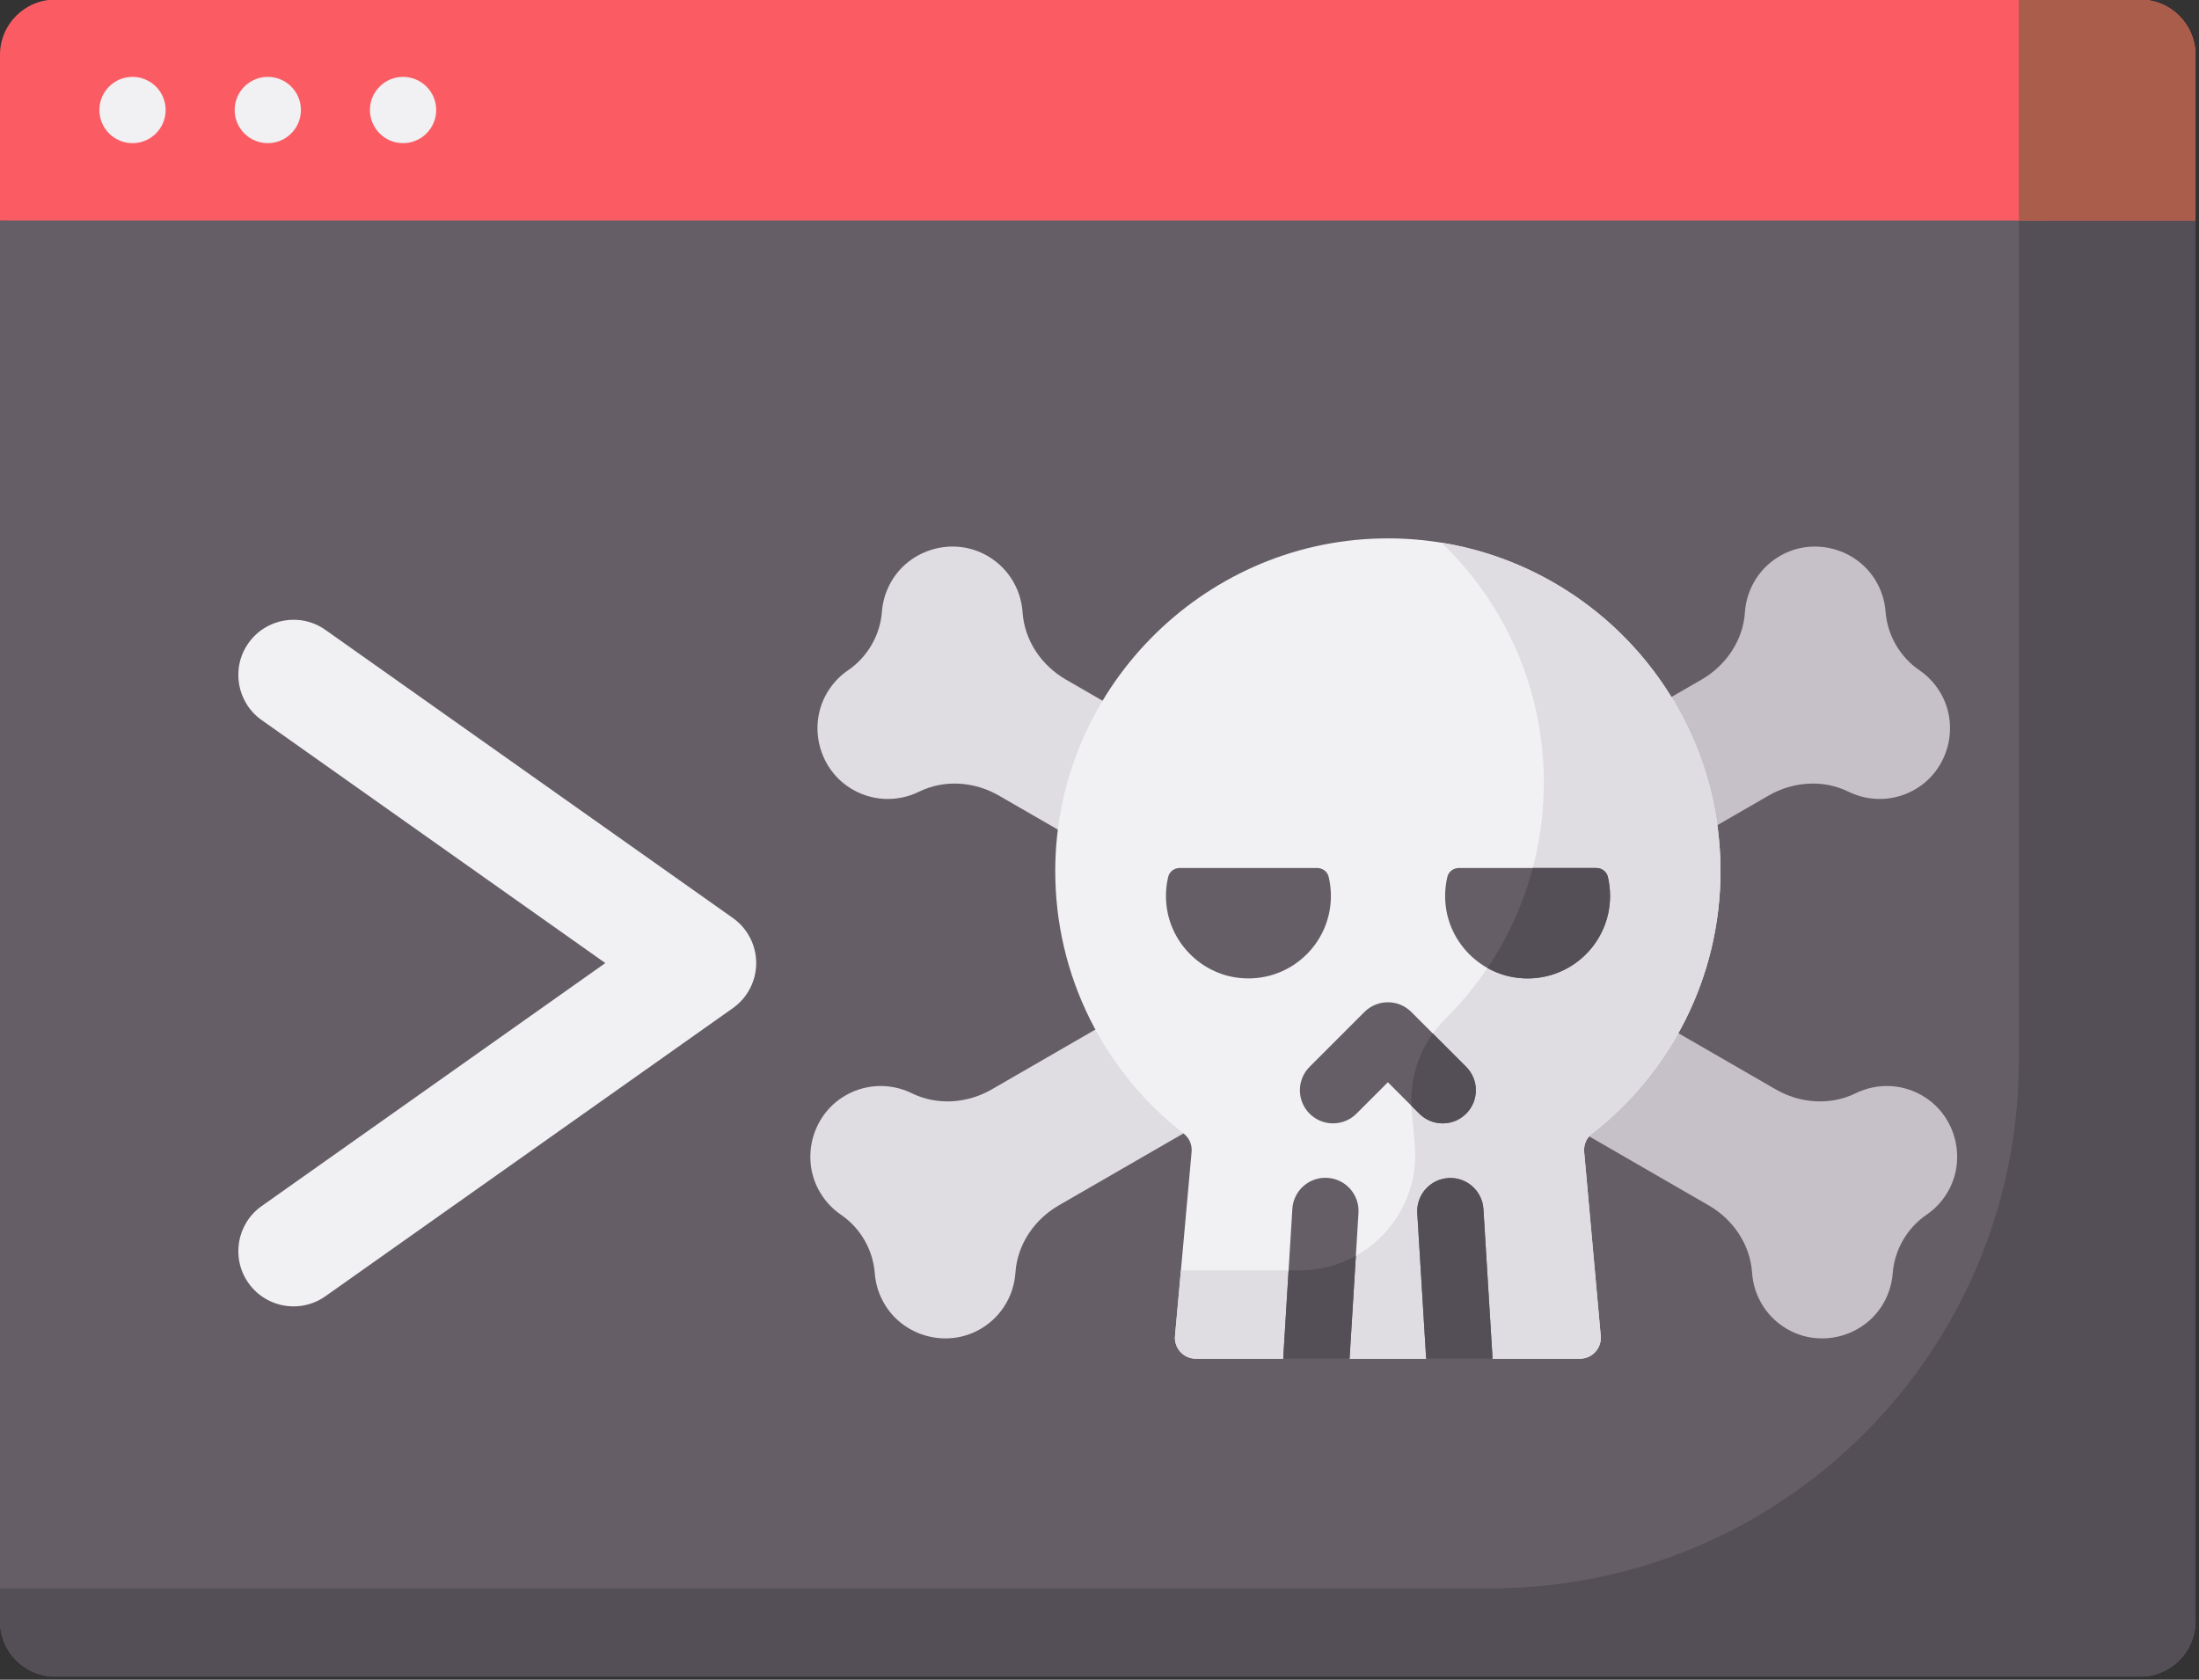 <?xml version="1.0" encoding="UTF-8" standalone="no"?>
<svg
   xmlns:dc="http://purl.org/dc/elements/1.1/"
   xmlns:cc="http://creativecommons.org/ns#"
   xmlns:rdf="http://www.w3.org/1999/02/22-rdf-syntax-ns#"
   xmlns:svg="http://www.w3.org/2000/svg"
   xmlns="http://www.w3.org/2000/svg"
   xmlns:sodipodi="http://sodipodi.sourceforge.net/DTD/sodipodi-0.dtd"
   xmlns:inkscape="http://www.inkscape.org/namespaces/inkscape"
   id="Capa_1"
   enable-background="new 0 0 512 512"
   height="106.941"
   viewBox="0 0 140 106.941"
   width="140"
   version="1.1"
   sodipodi:docname="attack_chain_step_danger.svg"
   inkscape:export-filename="C:\dev\ELTA\GitClones\TRADES\bundles\TRADES.design\Images\icons\attack_chain_step_danger.png"
   inkscape:export-xdpi="10.971429"
   inkscape:export-ydpi="10.971429"
   inkscape:version="0.92.4 (5da689c313, 2019-01-14)">
  <rect x="0" y="0" width="140" height="106.941" fill="#333333" stroke="none"/>
  <defs
     id="defs51" />
  <sodipodi:namedview
     pagecolor="#ffffff"
     bordercolor="#666666"
     borderopacity="1"
     objecttolerance="10"
     gridtolerance="10"
     guidetolerance="10"
     inkscape:pageopacity="0"
     inkscape:pageshadow="2"
     inkscape:window-width="1920"
     inkscape:window-height="1017"
     id="namedview49"
     showgrid="false"
     fit-margin-top="0"
     fit-margin-left="0"
     fit-margin-right="0"
     fit-margin-bottom="0"
     inkscape:zoom="3.6875"
     inkscape:cx="-4.3680704"
     inkscape:cy="15.315453"
     inkscape:window-x="-8"
     inkscape:window-y="1072"
     inkscape:window-maximized="1"
     inkscape:current-layer="g46" />
  <g
     id="g46"
     transform="matrix(0.273,0,0,0.273,0,-16.529)">
    <path
       d="m 0,111.958 v 326.697 c 0,7.122 5.774,12.895 12.896,12.895 h 486.209 c 7.122,0 12.896,-5.773 12.896,-12.895 V 111.958 L 275.988,97.77 Z"
       id="path2"
       inkscape:connector-curvature="0"
       style="fill:#665e66" />
    <path
       d="m 255.454,300.65 -24.167,13.953 c -5.703,3.293 -12.729,3.807 -18.639,0.904 -5.023,-2.467 -11.207,-2.326 -16.308,1.024 -6.979,4.584 -9.396,13.957 -5.515,21.35 1.303,2.482 3.14,4.486 5.29,5.952 4.541,3.097 7.482,8.19 7.893,13.671 0.195,2.595 1.011,5.187 2.509,7.557 4.462,7.058 13.787,9.651 21.247,5.899 5.452,-2.743 8.666,-8.027 9.041,-13.611 0.441,-6.57 4.4,-12.397 10.102,-15.69 l 29.08,-16.789 c -1.985,-11.667 -7.863,-23.377 -20.533,-24.22 z"
       id="path4"
       inkscape:connector-curvature="0"
       style="fill:#dfdde2" />
    <path
       d="m 452.908,222.808 c -1.303,-2.482 -3.14,-4.486 -5.29,-5.952 -4.541,-3.097 -7.482,-8.19 -7.893,-13.671 -0.195,-2.595 -1.011,-5.187 -2.509,-7.557 -4.462,-7.058 -13.787,-9.651 -21.247,-5.899 -5.452,2.743 -8.667,8.027 -9.042,13.611 -0.441,6.57 -4.4,12.398 -10.103,15.69 l -7.04,4.064 c 0,11.045 0,22.864 10.717,29.887 l 11.944,-6.896 c 5.703,-3.293 12.729,-3.807 18.64,-0.904 5.023,2.467 11.207,2.326 16.309,-1.025 6.978,-4.583 9.395,-13.955 5.514,-21.348 z"
       id="path6"
       inkscape:connector-curvature="0"
       style="fill:#c6c1c8" />
    <path
       d="m 257.122,223.965 -8.548,-4.935 c -5.703,-3.293 -9.662,-9.12 -10.103,-15.69 -0.375,-5.584 -3.589,-10.869 -9.042,-13.611 -7.46,-3.752 -16.785,-1.159 -21.247,5.899 -1.498,2.37 -2.315,4.962 -2.509,7.557 -0.411,5.481 -3.352,10.574 -7.893,13.671 -2.15,1.466 -3.987,3.47 -5.29,5.952 -3.881,7.393 -1.465,16.766 5.515,21.35 5.101,3.351 11.285,3.492 16.309,1.025 5.911,-2.903 12.937,-2.389 18.64,0.904 l 13.741,7.934 c 10.427,-4.685 13.279,-19.066 10.427,-30.056 z"
       id="path8"
       inkscape:connector-curvature="0"
       style="fill:#dfdde2" />
    <path
       d="m 449.058,316.531 c -5.101,-3.351 -11.285,-3.492 -16.308,-1.024 -5.911,2.903 -12.936,2.389 -18.639,-0.904 l -22.707,-13.11 c -10.39,-0.843 -14.84,0.546 -23.023,6.913 -0.241,0.188 2.413,16.923 2.216,17.148 l 27.893,16.104 c 5.703,3.293 9.661,9.12 10.103,15.69 0.375,5.584 3.589,10.869 9.041,13.611 7.46,3.752 16.785,1.159 21.247,-5.899 1.498,-2.37 2.315,-4.962 2.509,-7.557 0.411,-5.481 3.352,-10.574 7.893,-13.671 2.15,-1.466 3.987,-3.47 5.29,-5.952 3.882,-7.392 1.465,-16.765 -5.515,-21.349 z"
       id="path10"
       inkscape:connector-curvature="0"
       style="fill:#c6c1c8" />
    <path
       d="m 470.793,93.93 v 213.912 c 0,67.989 -55.116,123.105 -123.105,123.105 H 0 v 7.708 c 0,7.122 5.774,12.895 12.896,12.895 h 486.209 c 7.122,0 12.896,-5.773 12.896,-12.895 V 111.958 Z"
       id="path12"
       inkscape:connector-curvature="0"
       style="fill:#544f57" />
    <path
       d="m 401.232,263.674 c 0,-43.463 -35.745,-78.578 -79.442,-77.549 -41.731,0.982 -75.515,35.456 -75.699,77.199 -0.111,25.044 11.647,47.346 29.973,61.606 1.294,1.007 1.973,2.612 1.826,4.245 l -3.868,42.932 c -0.257,2.847 1.986,5.301 4.845,5.301 h 20.398 l 8.465,-4.73 7.001,4.73 h 17.861 l 6.69,-4.73 8.776,4.73 h 20.398 c 2.859,0 5.101,-2.453 4.845,-5.301 l -3.868,-42.931 c -0.147,-1.631 0.529,-3.236 1.822,-4.242 18.242,-14.194 29.977,-36.357 29.977,-61.26 z"
       id="path14"
       inkscape:connector-curvature="0"
       style="fill:#f1f1f4" />
    <path
       d="m 371.254,324.933 c 18.242,-14.193 29.978,-36.355 29.978,-61.259 0,-38.583 -28.169,-70.587 -65.064,-76.568 14.704,14.116 23.856,33.971 23.856,55.964 0,21.579 -8.812,41.1 -23.033,55.162 -5.673,5.609 -8.482,13.497 -7.766,21.442 l 0.7,7.772 c 1.421,15.769 -10.999,29.357 -26.831,29.357 H 275.4 l -1.379,15.303 c -0.257,2.847 1.986,5.301 4.845,5.301 h 20.398 l 8.465,-4.73 7.001,4.73 h 17.861 l 6.69,-4.73 8.776,4.73 h 20.398 c 2.859,0 5.101,-2.453 4.845,-5.301 l -3.868,-42.931 c -0.146,-1.631 0.53,-3.237 1.822,-4.242 z"
       id="path16"
       inkscape:connector-curvature="0"
       style="fill:#dfdde2" />
    <path
       d="m 272.434,265.025 c -0.503,2.113 -0.657,4.362 -0.398,6.682 0.985,8.811 8.113,15.927 16.926,16.897 11.598,1.276 21.413,-7.771 21.413,-19.111 0,-1.537 -0.181,-3.032 -0.521,-4.465 -0.291,-1.222 -1.424,-2.058 -2.68,-2.058 h -32.061 c -1.256,0 -2.389,0.834 -2.679,2.055 z"
       id="path18"
       inkscape:connector-curvature="0"
       style="fill:#665e66" />
    <path
       d="m 337.538,265.025 c -0.503,2.113 -0.657,4.362 -0.398,6.682 0.985,8.811 8.113,15.927 16.926,16.897 11.598,1.276 21.413,-7.771 21.413,-19.111 0,-1.537 -0.181,-3.032 -0.521,-4.465 -0.291,-1.222 -1.424,-2.058 -2.68,-2.058 h -32.061 c -1.256,0 -2.388,0.834 -2.679,2.055 z"
       id="path20"
       inkscape:connector-curvature="0"
       style="fill:#665e66" />
    <path
       d="m 375.478,269.493 c 0,-1.537 -0.18,-3.032 -0.521,-4.465 -0.291,-1.222 -1.424,-2.058 -2.68,-2.058 h -14.829 c -2.228,8.42 -5.837,16.278 -10.569,23.319 2.177,1.223 4.61,2.032 7.186,2.316 11.599,1.275 21.413,-7.773 21.413,-19.112 z"
       id="path22"
       inkscape:connector-curvature="0"
       style="fill:#544f57" />
    <path
       d="m 68.468,365.207 c -4.039,0 -8.016,-1.895 -10.525,-5.444 -4.106,-5.807 -2.727,-13.843 3.079,-17.949 l 80.144,-56.671 -80.144,-56.671 c -5.807,-4.106 -7.186,-12.142 -3.079,-17.949 4.106,-5.807 12.142,-7.186 17.949,-3.079 l 95.014,67.185 c 3.413,2.413 5.443,6.333 5.443,10.514 0,4.181 -2.029,8.101 -5.443,10.514 l -95.014,67.185 c -2.259,1.597 -4.854,2.365 -7.424,2.365 z"
       id="path24"
       inkscape:connector-curvature="0"
       style="fill:#f1f1f4" />
    <path
       d="m 314.731,377.406 h -15.466 c 0,-0.156 0.004,-0.313 0.014,-0.471 l 2.103,-34.463 c 0.26,-4.26 3.925,-7.513 8.183,-7.241 4.259,0.26 7.501,3.923 7.241,8.183 z m 31.213,-34.881 c -0.26,-4.259 -3.922,-7.514 -8.183,-7.241 -4.259,0.26 -7.501,3.924 -7.241,8.183 l 2.072,33.94 h 15.466 c 0,-0.156 -0.004,-0.313 -0.014,-0.471 z m -4.029,-22.26 c 3.018,-3.018 3.018,-7.909 0,-10.927 l -12.791,-12.79 c -3.017,-3.017 -7.909,-3.017 -10.927,0 l -12.791,12.79 c -3.018,3.017 -3.018,7.909 0,10.927 3.017,3.018 7.909,3.017 10.927,0 l 7.327,-7.327 7.327,7.327 c 1.509,1.509 3.486,2.263 5.463,2.263 1.977,0 3.957,-0.755 5.465,-2.263 z"
       id="path26"
       inkscape:connector-curvature="0"
       style="fill:#665e66" />
    <g
       id="g34"
       style="fill:#544f57">
      <path
         d="m 345.944,342.525 c -0.26,-4.259 -3.922,-7.514 -8.183,-7.241 -4.259,0.26 -7.501,3.924 -7.241,8.183 l 2.072,33.94 h 15.466 c 0,-0.156 -0.004,-0.313 -0.014,-0.471 z"
         id="path28"
         inkscape:connector-curvature="0" />
      <path
         d="m 336.452,322.528 c 1.977,0 3.955,-0.755 5.463,-2.263 3.018,-3.018 3.018,-7.909 0,-10.927 l -7.773,-7.773 c -3.499,4.86 -5.263,10.806 -5,16.853 l 1.846,1.846 c 1.509,1.51 3.487,2.264 5.464,2.264 z"
         id="path30"
         inkscape:connector-curvature="0" />
      <path
         d="m 303.095,356.803 h -2.587 l -1.229,20.133 c -0.01,0.158 -0.014,0.315 -0.014,0.471 h 15.466 l 1.464,-23.995 c -3.866,2.156 -8.328,3.391 -13.1,3.391 z"
         id="path32"
         inkscape:connector-curvature="0" />
    </g>
    <path
       d="M 512,73.345 C 512,66.223 506.226,60.45 499.104,60.45 H 12.896 C 5.774,60.449 0,66.223 0,73.345 v 38.614 h 512 z"
       id="path36"
       inkscape:connector-curvature="0"
       style="fill:#fb5c63;fill-opacity:1" />
    <path
       d="m 499.104,60.449 h -28.312 v 51.509 H 512 V 73.345 c 0,-7.122 -5.774,-12.896 -12.896,-12.896 z"
       id="path38"
       inkscape:connector-curvature="0"
       style="fill:#aa5d4a;fill-opacity:1" />
    <circle
       cx="30.905"
       cy="86.204"
       r="7.726"
       id="circle40"
       style="fill:#f1f1f4" />
    <circle
       cx="62.45"
       cy="86.204"
       r="7.726"
       id="circle42"
       style="fill:#f1f1f4" />
    <circle
       cx="93.996"
       cy="86.204"
       r="7.726"
       id="circle44"
       style="fill:#f1f1f4" />
  </g>
</svg>
